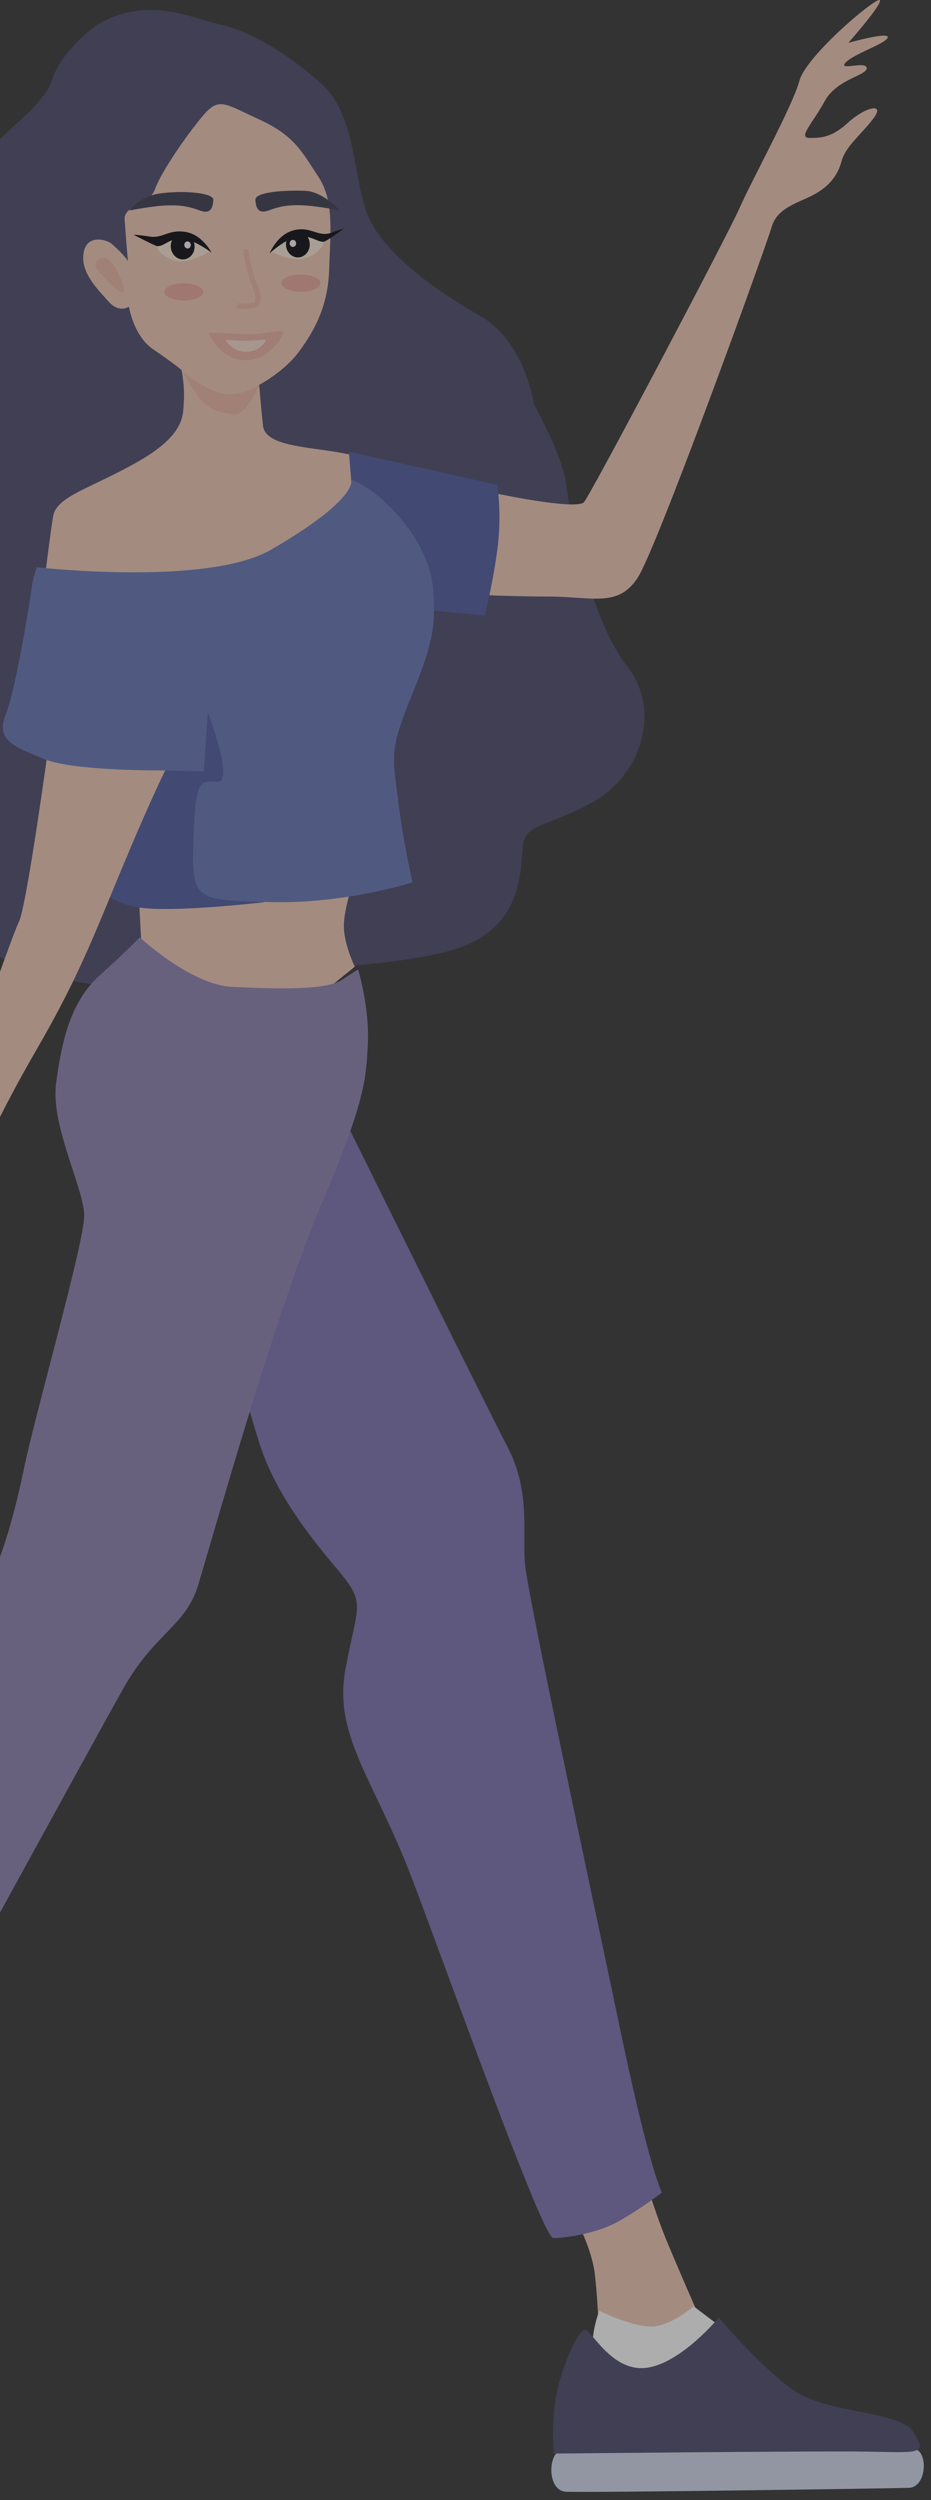<svg width="89" height="239" viewBox="0 0 89 239" fill="none" xmlns="http://www.w3.org/2000/svg">
<rect x="0" y="0" width="89" height="239" fill="#333333" stroke="none"/>
<g id="illustration" opacity="0.6">
<g id="Group">
<path id="Vector" d="M9.413 2.295C14.163 -0.393 18.092 1.676 20.879 2.295C23.67 2.913 27.079 4.774 30.692 7.976C34.309 11.178 33.686 17.893 35.443 21.199C37.2 24.505 41.54 27.706 45.88 30.186C50.22 32.665 51.046 38.658 51.046 38.658C51.046 38.658 53.837 43.616 54.144 46.407C54.456 49.198 56.519 59.323 59.929 63.663C63.339 68.003 61.171 74.1 56.831 76.579C52.491 79.058 50.323 78.647 50.012 80.711C49.7 82.78 50.22 88.253 44.123 90.525C38.026 92.796 20.978 92.9 16.331 93.419C11.68 93.934 13.54 94.865 8.478 94.038C3.415 93.212 -3.815 91.663 -2.474 85.878C-1.132 80.093 -5.369 76.891 -12.391 74.204C-19.413 71.517 -25.411 65.939 -25.614 60.461C-25.817 54.983 -19.725 52.919 -13.836 49.302C-7.947 45.685 -7.017 43.517 -10.842 40.414C-14.662 37.316 -16.731 35.04 -10.327 31.22C-3.923 27.399 -1.236 26.053 -0.202 24.089C0.832 22.125 -3.097 19.645 -2.27 16.547C-1.444 13.449 3.93 10.762 4.96 7.66C5.989 4.557 9.413 2.295 9.413 2.295Z" fill="#49476A"/>
<path id="Vector_2" d="M10.37 28.817C11.386 29.983 12.33 29.314 12.33 29.314C12.33 29.314 12.746 32.114 14.665 33.41C16.584 34.706 17.361 35.379 17.361 35.379C17.361 35.379 17.682 36.964 17.569 38.437C17.479 39.597 17.777 41.494 13.265 44.086C8.754 46.678 5.385 47.405 5.073 49.374C4.761 51.343 4.4 54.351 4.4 54.351C4.4 54.351 2.585 58.239 4.4 57.67C6.216 57.101 25.188 54.974 25.188 54.974L34.102 49.998L34.725 43.829C34.725 43.829 35.606 43.829 32.445 43.26C29.284 42.691 25.341 42.641 25.138 40.672C24.93 38.699 24.777 36.784 24.777 36.784C24.777 36.784 27.138 35.569 28.588 33.609C30.042 31.64 31.361 29.269 31.465 25.796C31.569 22.323 31.984 19.212 30.426 16.881C28.873 14.547 28.195 12.993 24.826 11.44C21.457 9.886 20.938 9.263 19.434 11.024C17.93 12.785 15.442 16.362 14.819 18.074C14.195 19.785 11.811 19.523 11.915 21.027C12.019 22.531 12.226 24.965 12.226 24.965C12.226 24.965 12.032 24.505 10.682 23.312C10.217 22.901 8.067 22.247 7.954 24.527C7.859 26.279 9.571 27.905 10.37 28.817Z" fill="#F0C6B4"/>
<path id="Vector_3" d="M13.207 84.487L13.532 90.525L18.987 96.432L29.573 95.912L33.922 92.408C33.922 92.408 32.752 90.069 32.883 88.185C33.014 86.302 33.922 83.9 33.922 83.9L19.244 82.73L13.532 84.482H13.207V84.487Z" fill="#F0C6B4"/>
<path id="Vector_4" d="M23.047 65.226L25.228 86.248C25.228 86.248 17.695 87.129 14.028 86.835C10.361 86.541 9.372 84.654 9.372 84.654L10.461 78.309L6.992 68.202L23.047 65.226Z" fill="#4D599C"/>
<path id="Vector_5" d="M47.001 47.085C47.001 47.085 55.116 48.837 55.834 47.992C56.547 47.148 69.599 22.409 70.705 19.876C71.807 17.342 75.772 10.134 76.418 7.732C77.069 5.329 83.626 -0.189 84.082 0.005C84.538 0.199 81.097 4.097 81.097 4.097C81.097 4.097 84.994 2.995 84.863 3.577C84.732 4.16 81.616 5.135 80.839 5.98C80.058 6.824 82.786 5.786 82.854 6.499C82.917 7.213 79.995 7.538 78.83 9.683C77.66 11.828 76.233 13.187 77.403 13.187C78.572 13.187 79.548 13.124 81.106 11.693C82.664 10.261 84.678 9.746 83.508 11.304C82.339 12.862 80.844 13.969 80.456 15.396C80.067 16.823 79.223 17.861 77.728 18.643C76.233 19.424 74.287 19.876 73.767 21.696C73.248 23.516 62.856 52.278 60.973 55.205C59.09 58.127 56.624 57.025 52.402 57.025C48.179 57.025 43.636 56.763 43.636 56.763L40.583 45.527L47.001 47.085Z" fill="#F0C6B4"/>
<path id="Vector_6" d="M4.531 72.086C4.531 72.086 2.517 86.763 1.803 88.127C1.09 89.491 -6.118 110.323 -7.418 113.511C-8.719 116.7 -9.821 119.622 -10.471 120.855C-11.122 122.087 -12.811 125.402 -12.223 127.674C-11.641 129.945 -10.534 134.818 -10.078 133.518C-9.622 132.217 -10.078 130.402 -10.078 130.402C-10.078 130.402 -9.496 131.115 -8.976 130.79C-8.457 130.465 -9.952 127.999 -9.302 126.242C-8.651 124.49 -8.588 123.84 -7.613 123.058C-6.637 122.277 -6.511 122.02 -5.991 122.733C-5.472 123.447 -8.457 126.888 -8.006 127.602C-7.554 128.315 -3.458 124.029 -3.264 122.146C-3.07 120.263 -3.905 118.317 -3.909 116.628C-3.914 114.939 -1.055 108.187 3.425 100.46C7.904 92.733 9.205 88.772 12.452 81.109C15.699 73.445 17 71.304 17 71.304L5.701 69.033L4.531 72.086Z" fill="#F0C6B4"/>
<path id="Vector_7" d="M33.352 43.174L47.524 46.344C47.524 46.344 48.021 49.117 47.524 52.689C47.027 56.261 46.336 58.836 46.336 58.836L34.54 57.747L33.352 43.174Z" fill="#4D599C"/>
<path id="Vector_8" d="M53.566 212.074C53.738 208.891 56.529 214.36 56.867 217.412C57.111 219.576 57.193 221.698 57.193 221.698L61.284 222.868L64.662 222.086L66.608 220.917C66.608 220.917 64.788 216.762 63.687 214.098C62.585 211.433 61.325 207.193 61.325 207.193L53.566 212.074Z" fill="#F0C6B4"/>
<path id="Vector_9" d="M3.524 54.225C3.524 54.225 19.818 56.081 25.924 52.54C34.341 47.663 33.578 45.874 33.578 45.874C35.945 46.615 40.948 51.208 41.391 56.234C41.698 59.689 41.373 61.572 39.386 66.413C37.196 71.756 37.525 72.198 38.067 76.593C38.578 80.729 39.44 84.347 39.44 84.347C39.44 84.347 32.959 86.433 25.824 86.234C18.689 86.036 18.291 86.135 18.49 80.287C18.689 74.438 19.086 74.637 20.771 74.737C22.455 74.836 19.877 68.098 19.877 68.098L19.479 73.748L15.912 73.648C15.912 73.648 7.092 73.748 4.215 72.56C1.343 71.372 -0.441 70.776 0.548 68.297C1.537 65.817 2.928 57.097 3.027 56.207C3.127 55.313 3.524 54.225 3.524 54.225Z" fill="#6474B5"/>
<g id="Group_2">
<path id="Vector_10" d="M32.007 105.103C32.007 105.103 46.296 134.055 48.522 138.323C50.748 142.59 49.913 146.488 50.193 149.55C50.473 152.611 56.412 180.263 59.288 193.996C62.165 207.73 63.281 209.586 63.281 209.586C63.281 209.586 61.145 211.243 59.013 212.408C56.877 213.574 53.91 213.944 52.889 213.944C51.868 213.944 43.053 189.259 39.436 179.703C35.819 170.147 31.826 165.97 33.032 159.521C34.238 153.072 35.073 153.352 32.011 149.73C28.95 146.113 26.515 142.635 25.143 138.964C23.774 135.297 19.669 119.292 19.669 119.292L23.196 105.839L32.007 105.103Z" fill="#7C70B0"/>
<path id="Vector_11" d="M13.355 89.603C13.355 89.603 18.273 94.151 22.171 94.336C26.068 94.522 31.081 94.707 32.657 93.686C34.233 92.665 34.233 92.665 34.233 92.665C34.233 92.665 35.353 96.35 35.159 99.905C34.983 103.233 34.879 105.378 30.611 115.399C26.343 125.42 20.125 147.693 18.919 151.591C17.713 155.488 14.742 156.138 11.775 161.427C8.803 166.715 -11.704 204.203 -11.704 204.203C-11.704 204.203 -12.824 205.223 -15.602 203.647C-18.379 202.071 -20.149 199.565 -18.758 195.573C-17.367 191.58 -11.244 172.189 -10.038 167.365C-8.832 162.542 -6.046 155.579 -3.359 154.097C-0.667 152.611 1.216 145.562 2.318 140.269C3.42 134.976 8.04 118.836 8.049 116.235C8.058 113.638 4.811 107.604 5.366 103.522C5.922 99.439 6.757 95.727 9.544 93.221C12.335 90.719 13.355 89.603 13.355 89.603Z" fill="#8C81B0"/>
</g>
<g id="Group_3">
<path id="Vector_12" d="M57.282 220.894C57.282 220.894 56.668 222.551 56.659 223.956C56.65 225.36 58.917 230.355 62.697 230.03C66.477 229.705 70.388 224.692 70.388 224.692C70.388 224.692 71.165 224.155 68.735 222.307C66.305 220.465 66.305 220.465 66.305 220.465C66.305 220.465 64.549 222.023 62.751 222.362C60.959 222.696 57.282 220.894 57.282 220.894Z" fill="white"/>
<path id="Vector_13" d="M53.633 234.23C52.369 234.532 52.283 238.077 54.081 238.19C55.883 238.299 85.156 237.883 86.917 237.816C88.674 237.743 88.773 233.981 87.201 234.085C85.63 234.185 53.633 234.23 53.633 234.23Z" fill="#D2D8EE"/>
<path id="Vector_14" d="M68.717 221.54C68.717 221.54 65.113 225.929 61.789 226.349C58.465 226.769 56.537 222.687 55.9 222.718C55.264 222.75 53.746 226.124 53.195 228.878C52.644 231.633 52.942 234.546 52.942 234.546C52.942 234.546 77.808 234.284 82.784 234.357C87.766 234.429 88.777 234.713 87.296 232.455C85.959 230.423 79.041 230.771 75.775 228.44C72.51 226.096 68.717 221.54 68.717 221.54Z" fill="#49476A"/>
</g>
<g id="Group_4">
<path id="Vector_15" d="M9.743 26.297C10.917 27.666 12.087 28.546 11.793 27.431C11.495 26.316 10.633 24.238 9.567 24.757C8.501 25.277 9.743 26.297 9.743 26.297Z" fill="#EBB4A1"/>
<path id="Vector_16" d="M17.497 35.555C17.466 35.555 20.108 37.696 21.914 37.696C23.472 37.696 24.773 36.779 24.773 36.779C24.773 36.779 23.558 39.846 22.284 39.624C21.011 39.403 19.891 39.182 18.947 37.908C18.003 36.635 17.497 35.555 17.497 35.555Z" fill="#EBB4A1"/>
<path id="Vector_17" d="M17.565 28.723C18.595 28.723 19.43 28.353 19.43 27.896C19.43 27.44 18.595 27.07 17.565 27.07C16.535 27.07 15.7 27.44 15.7 27.896C15.7 28.353 16.535 28.723 17.565 28.723Z" fill="#E7A69B"/>
<path id="Vector_18" d="M28.767 27.896C29.797 27.896 30.633 27.526 30.633 27.07C30.633 26.613 29.797 26.243 28.767 26.243C27.737 26.243 26.902 26.613 26.902 27.07C26.902 27.526 27.737 27.896 28.767 27.896Z" fill="#E7A69B"/>
<path id="Vector_19" d="M23.504 23.827C23.594 25.448 24.393 27.377 24.393 27.377C24.393 27.377 25.157 29.061 24.118 29.215C23.079 29.368 22.65 29.215 22.65 29.215" stroke="#EBB4A1" stroke-width="0.5" stroke-miterlimit="10"/>
<path id="Vector_20" d="M32.454 20.115C31.98 19.514 30.534 18.291 29.184 18.241C27.179 18.164 24.375 18.354 24.415 19.103C24.46 19.961 24.745 20.458 25.675 20.119C26.605 19.781 27.373 19.573 28.832 19.623C30.286 19.668 32.454 20.115 32.454 20.115Z" fill="#39384E"/>
<path id="Vector_21" d="M12.349 20.129C12.823 19.528 13.929 18.701 15.194 18.507C17.176 18.2 20.428 18.363 20.392 19.117C20.347 19.975 20.062 20.472 19.132 20.133C18.201 19.794 17.434 19.587 15.975 19.636C14.516 19.686 12.349 20.129 12.349 20.129Z" fill="#39384E"/>
<path id="Vector_22" opacity="0.73" d="M20.08 31.794C20.08 31.794 19.796 31.748 20.071 32.15C20.347 32.552 21.444 34.521 23.621 34.435C25.798 34.349 27.058 32.173 27.053 31.726C27.049 31.459 24.89 32.028 23.35 31.951C21.801 31.875 20.08 31.794 20.08 31.794Z" fill="#E7A69B"/>
<path id="Vector_23" d="M21.647 32.498C21.647 32.498 21.494 32.48 21.643 32.652C21.792 32.823 22.392 33.668 23.571 33.636C24.75 33.605 25.423 32.683 25.418 32.493C25.414 32.381 24.248 32.615 23.413 32.579C22.582 32.539 21.647 32.498 21.647 32.498Z" fill="#F5D9CC"/>
<g id="Group_5">
<path id="Vector_24" d="M25.942 24.071C25.942 24.071 27.427 24.825 28.642 24.771C29.857 24.717 31.049 23.592 30.887 23.123C30.724 22.648 30.756 22.784 29.618 22.45C28.48 22.116 28.019 22.238 27.152 22.721C26.285 23.204 25.942 24.071 25.942 24.071Z" fill="#F9E6D3"/>
<path id="Vector_25" d="M25.779 24.211C25.779 24.211 26.479 22.427 28.064 22.016C29.713 21.587 30.372 22.694 31.632 22.26C32.892 21.826 32.892 21.826 32.892 21.826C32.892 21.826 31.185 23.141 30.887 23.118C30.196 23.064 29.821 22.554 28.642 22.608C27.464 22.666 25.779 24.211 25.779 24.211Z" fill="#06070D"/>
<path id="Vector_26" d="M28.475 24.608C29.104 24.608 29.613 24.05 29.613 23.362C29.613 22.674 29.104 22.116 28.475 22.116C27.846 22.116 27.337 22.674 27.337 23.362C27.337 24.05 27.846 24.608 28.475 24.608Z" fill="#06070D"/>
<path id="Vector_27" d="M28.001 23.606C28.173 23.606 28.312 23.454 28.312 23.267C28.312 23.08 28.173 22.929 28.001 22.929C27.828 22.929 27.689 23.08 27.689 23.267C27.689 23.454 27.828 23.606 28.001 23.606Z" fill="#FBF2F7"/>
</g>
<g id="Group_6">
<path id="Vector_28" d="M20.053 24.03C20.053 24.03 18.644 24.916 17.429 24.974C16.214 25.033 14.927 24.021 15.045 23.538C15.162 23.055 15.144 23.186 16.246 22.752C17.348 22.319 17.817 22.396 18.725 22.797C19.633 23.199 20.053 24.03 20.053 24.03Z" fill="#F9E6D3"/>
<path id="Vector_29" d="M20.224 24.152C20.224 24.152 19.366 22.441 17.75 22.174C16.07 21.899 15.591 22.825 14.277 22.608C13.328 22.454 12.768 22.441 12.768 22.441C12.768 22.441 14.864 23.534 15.044 23.534C15.74 23.529 16.056 22.874 17.23 22.82C18.404 22.766 20.224 24.152 20.224 24.152Z" fill="#06070D"/>
<path id="Vector_30" d="M17.578 24.794C18.204 24.736 18.66 24.134 18.597 23.448C18.534 22.763 17.975 22.254 17.349 22.312C16.723 22.369 16.267 22.972 16.331 23.657C16.394 24.343 16.953 24.852 17.578 24.794Z" fill="#06070D"/>
<path id="Vector_31" d="M17.96 23.755C18.132 23.739 18.257 23.575 18.24 23.389C18.222 23.202 18.07 23.064 17.898 23.08C17.727 23.096 17.602 23.259 17.619 23.446C17.636 23.632 17.789 23.77 17.96 23.755Z" fill="#FBF2F7"/>
</g>
</g>
</g>
</g>
</svg>

